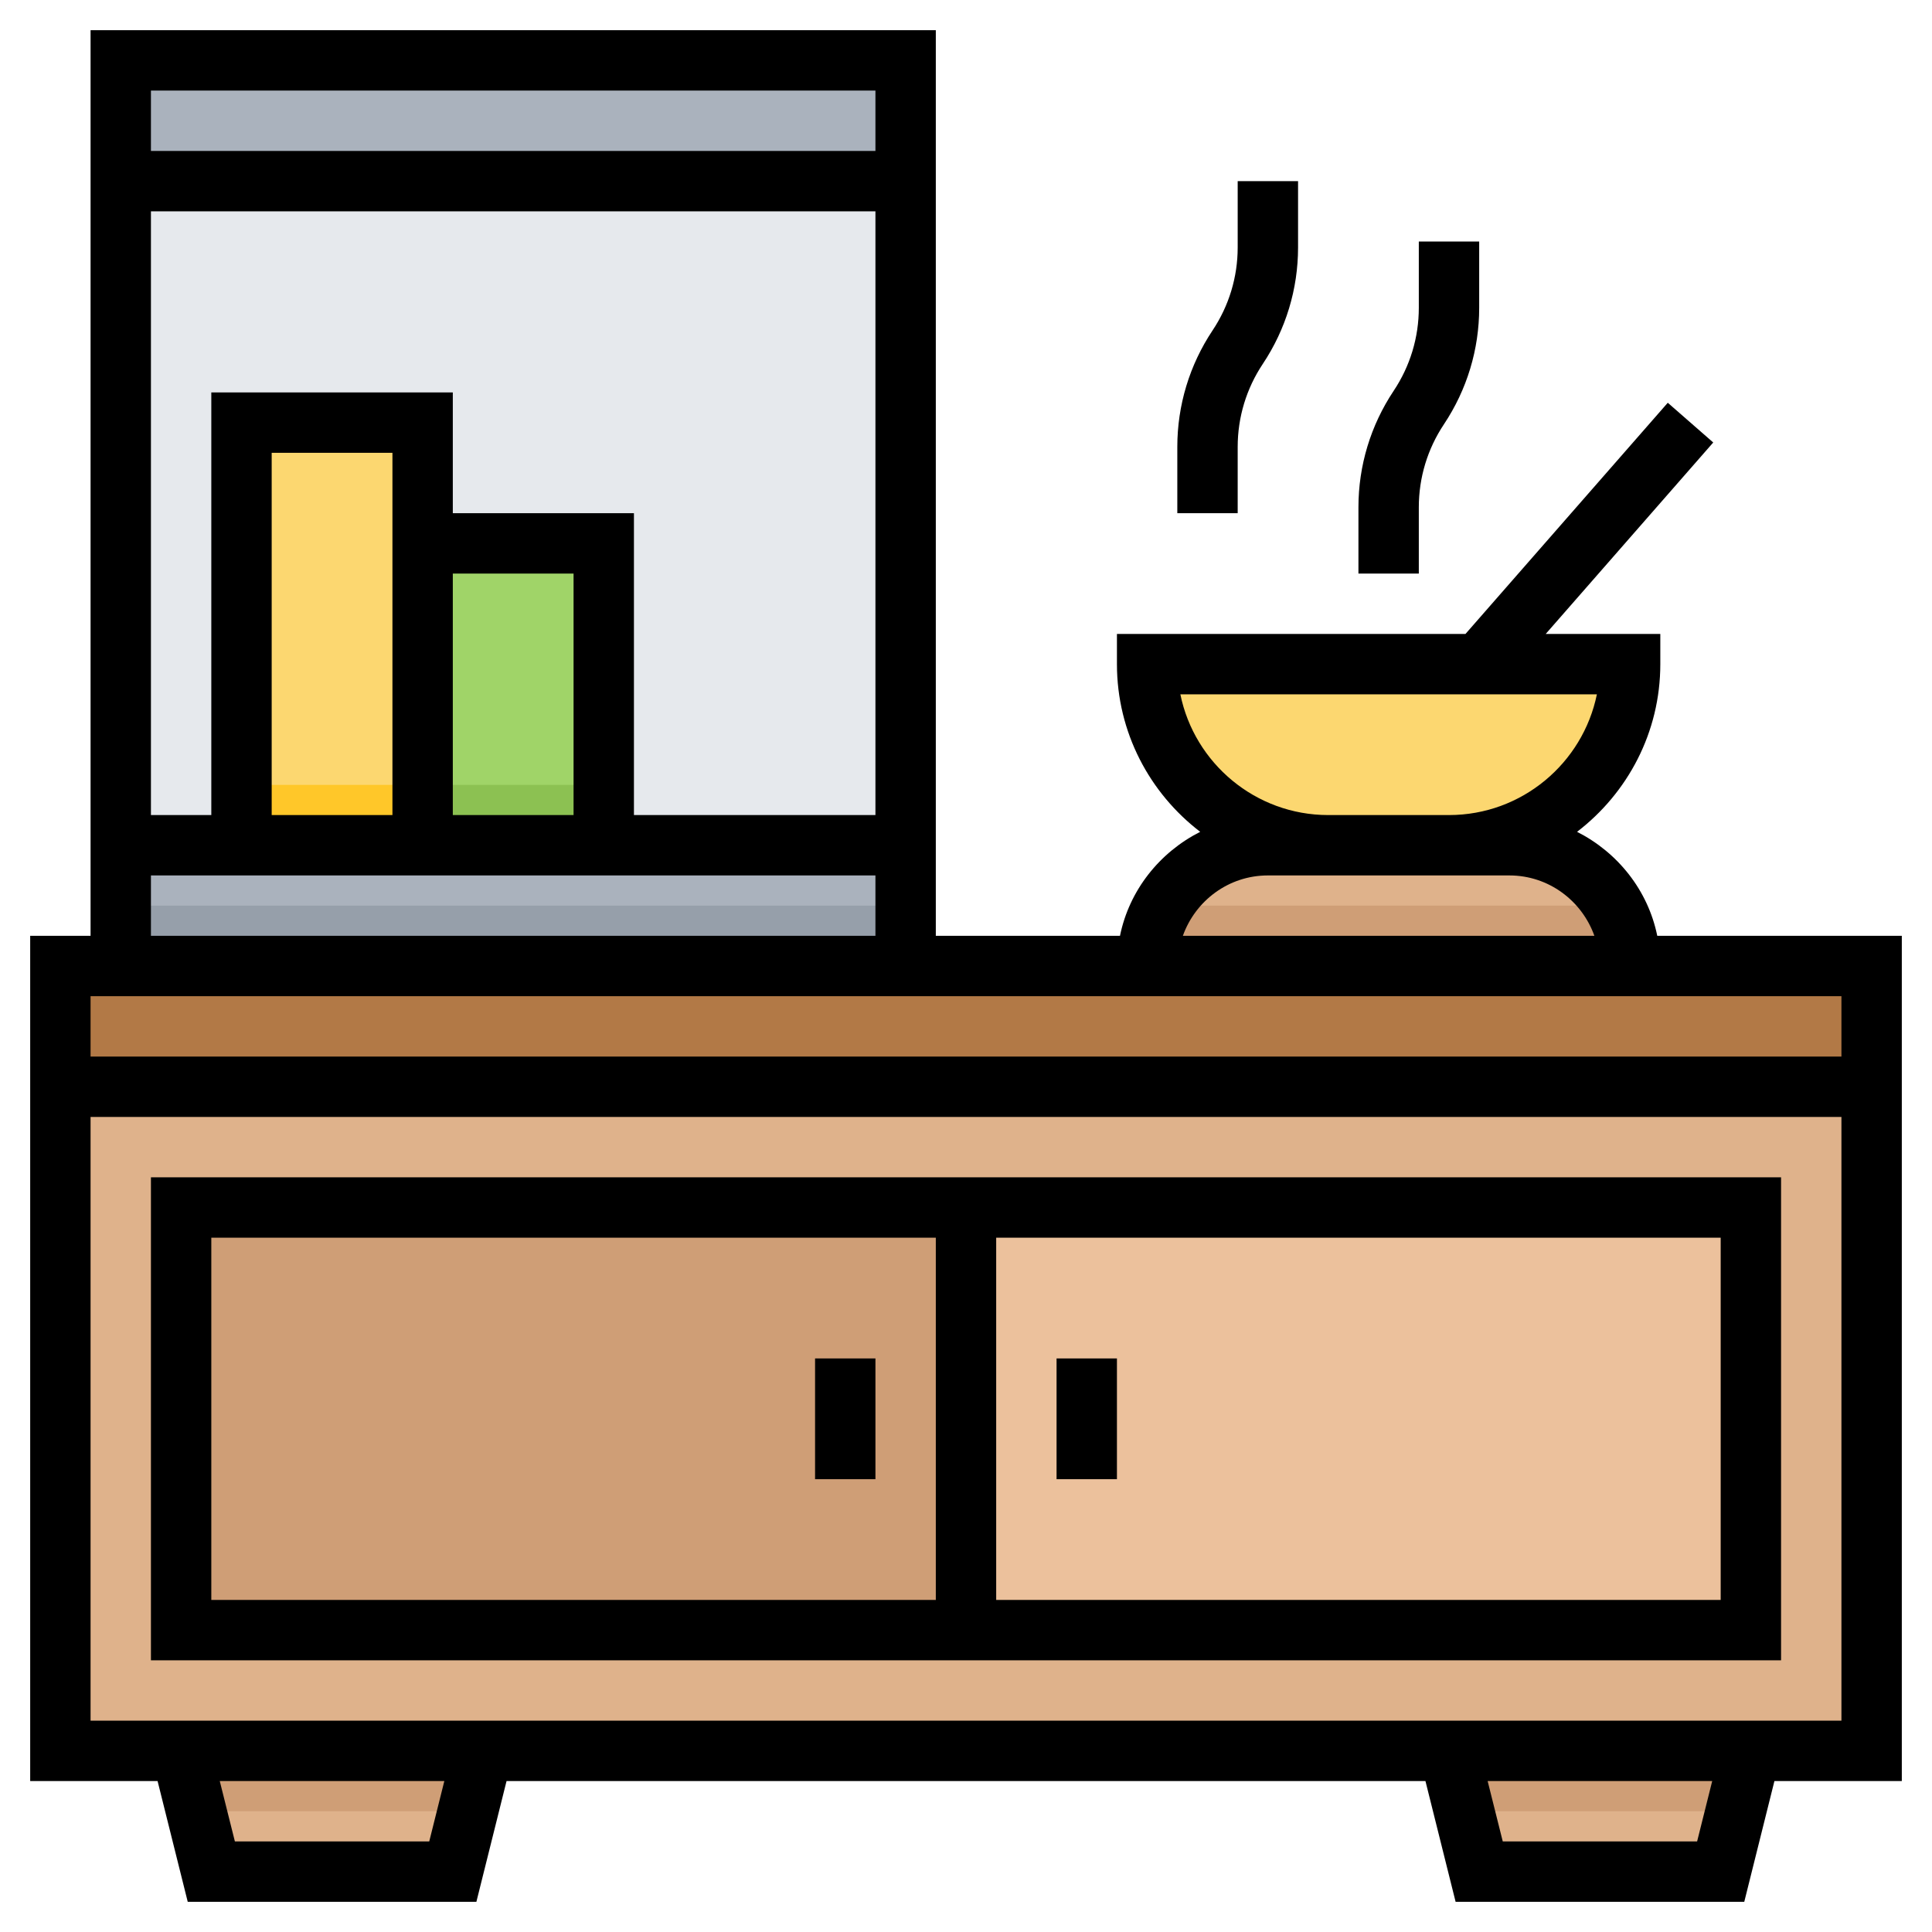 <?xml version="1.0"?><svg id="Layer_1_1_" style="enable-background:new 0 0 64 64;" version="1.1" viewBox="0 0 64 64" xml:space="preserve" xmlns="http://www.w3.org/2000/svg" xmlns:xlink="http://www.w3.org/1999/xlink"><g><g><polygon points="58,58 57,62 49,62 48,58   " style="fill:#DFB28B;"/><polygon points="16,58 15,62 7,62 6,58   " style="fill:#DFB28B;"/><rect height="26" style="fill:#DFB28B;" width="60" x="2" y="32"/><rect height="4" style="fill:#B27946;" width="60" x="2" y="32"/><rect height="30" style="fill:#AAB2BD;" width="26" x="4" y="2"/><rect height="22" style="fill:#E6E9ED;" width="26" x="4" y="6"/><rect height="14" style="fill:#FCD770;" width="6" x="8" y="14"/><rect height="10" style="fill:#A0D468;" width="6" x="14" y="18"/><path d="M38,32L38,32c0-2.209,1.791-4,4-4h8c2.209,0,4,1.791,4,4v0H38z" style="fill:#DFB28B;"/><path d="M54,22L54,22c0,3.314-2.686,6-6,6h-4c-3.314,0-6-2.686-6-6v0H54z" style="fill:#FCD770;"/><rect height="14" style="fill:#CF9E76;" width="52" x="6" y="40"/><rect height="14" style="fill:#ECC19C;" width="26" x="32" y="40"/><polygon points="15.5,60 16,58 6,58 6.5,60   " style="fill:#CF9E76;"/><polygon points="57.5,60 58,58 48,58 48.5,60   " style="fill:#CF9E76;"/><rect height="2" style="fill:#969FAA;" width="26" x="4" y="30"/><path d="M38.555,30C38.211,30.59,38,31.268,38,32h16c0-0.732-0.211-1.41-0.555-2H38.555z" style="fill:#CF9E76;"/><rect height="2" style="fill:#FFC729;" width="6" x="8" y="26"/><rect height="2" style="fill:#8CC152;" width="6" x="14" y="26"/></g><g><path d="M63,31h-8.101c-0.309-1.515-1.315-2.765-2.657-3.445C53.914,26.275,55,24.264,55,22v-1h-3.796l5.549-6.342l-1.506-1.316    L48.546,21H37v1c0,2.264,1.086,4.275,2.758,5.555c-1.342,0.68-2.348,1.93-2.657,3.445H31V1H3v30H1v28h4.22l0.999,4h9.562l0.999-4    H47.22l0.999,4h9.562l0.999-4H63V31z M52.899,23c-0.465,2.279-2.484,4-4.899,4h-4c-2.415,0-4.435-1.721-4.899-4H52.899z M42,29h2    h4h2c1.302,0,2.402,0.839,2.816,2H39.184C39.598,29.839,40.698,29,42,29z M13,27H9V15h4V27z M15,19h4v8h-4V19z M15,17v-4H7v14H5V7    h24v20h-8V17H15z M29,3v2H5V3H29z M5,29h24v2H5V29z M61,33v2H3v-2H61z M14.219,61H7.781l-0.501-2h7.439L14.219,61z M56.219,61    h-6.438l-0.501-2h7.439L56.219,61z M3,57V37h58v20H3z"/><path d="M47,16.803c0-0.981,0.288-1.932,0.832-2.748C48.596,12.908,49,11.574,49,10.197V8h-2v2.197    c0,0.981-0.288,1.932-0.832,2.748C45.404,14.092,45,15.426,45,16.803V19h2V16.803z"/><path d="M41,14.803c0-0.981,0.288-1.932,0.832-2.748C42.596,10.908,43,9.574,43,8.197V6h-2v2.197c0,0.981-0.288,1.932-0.832,2.748    C39.404,12.092,39,13.426,39,14.803V17h2V14.803z"/><path d="M5,55h54V39H5V55z M57,53H33V41h24V53z M7,41h24v12H7V41z"/><rect height="4" width="2" x="35" y="45"/><rect height="4" width="2" x="27" y="45"/></g></g></svg>